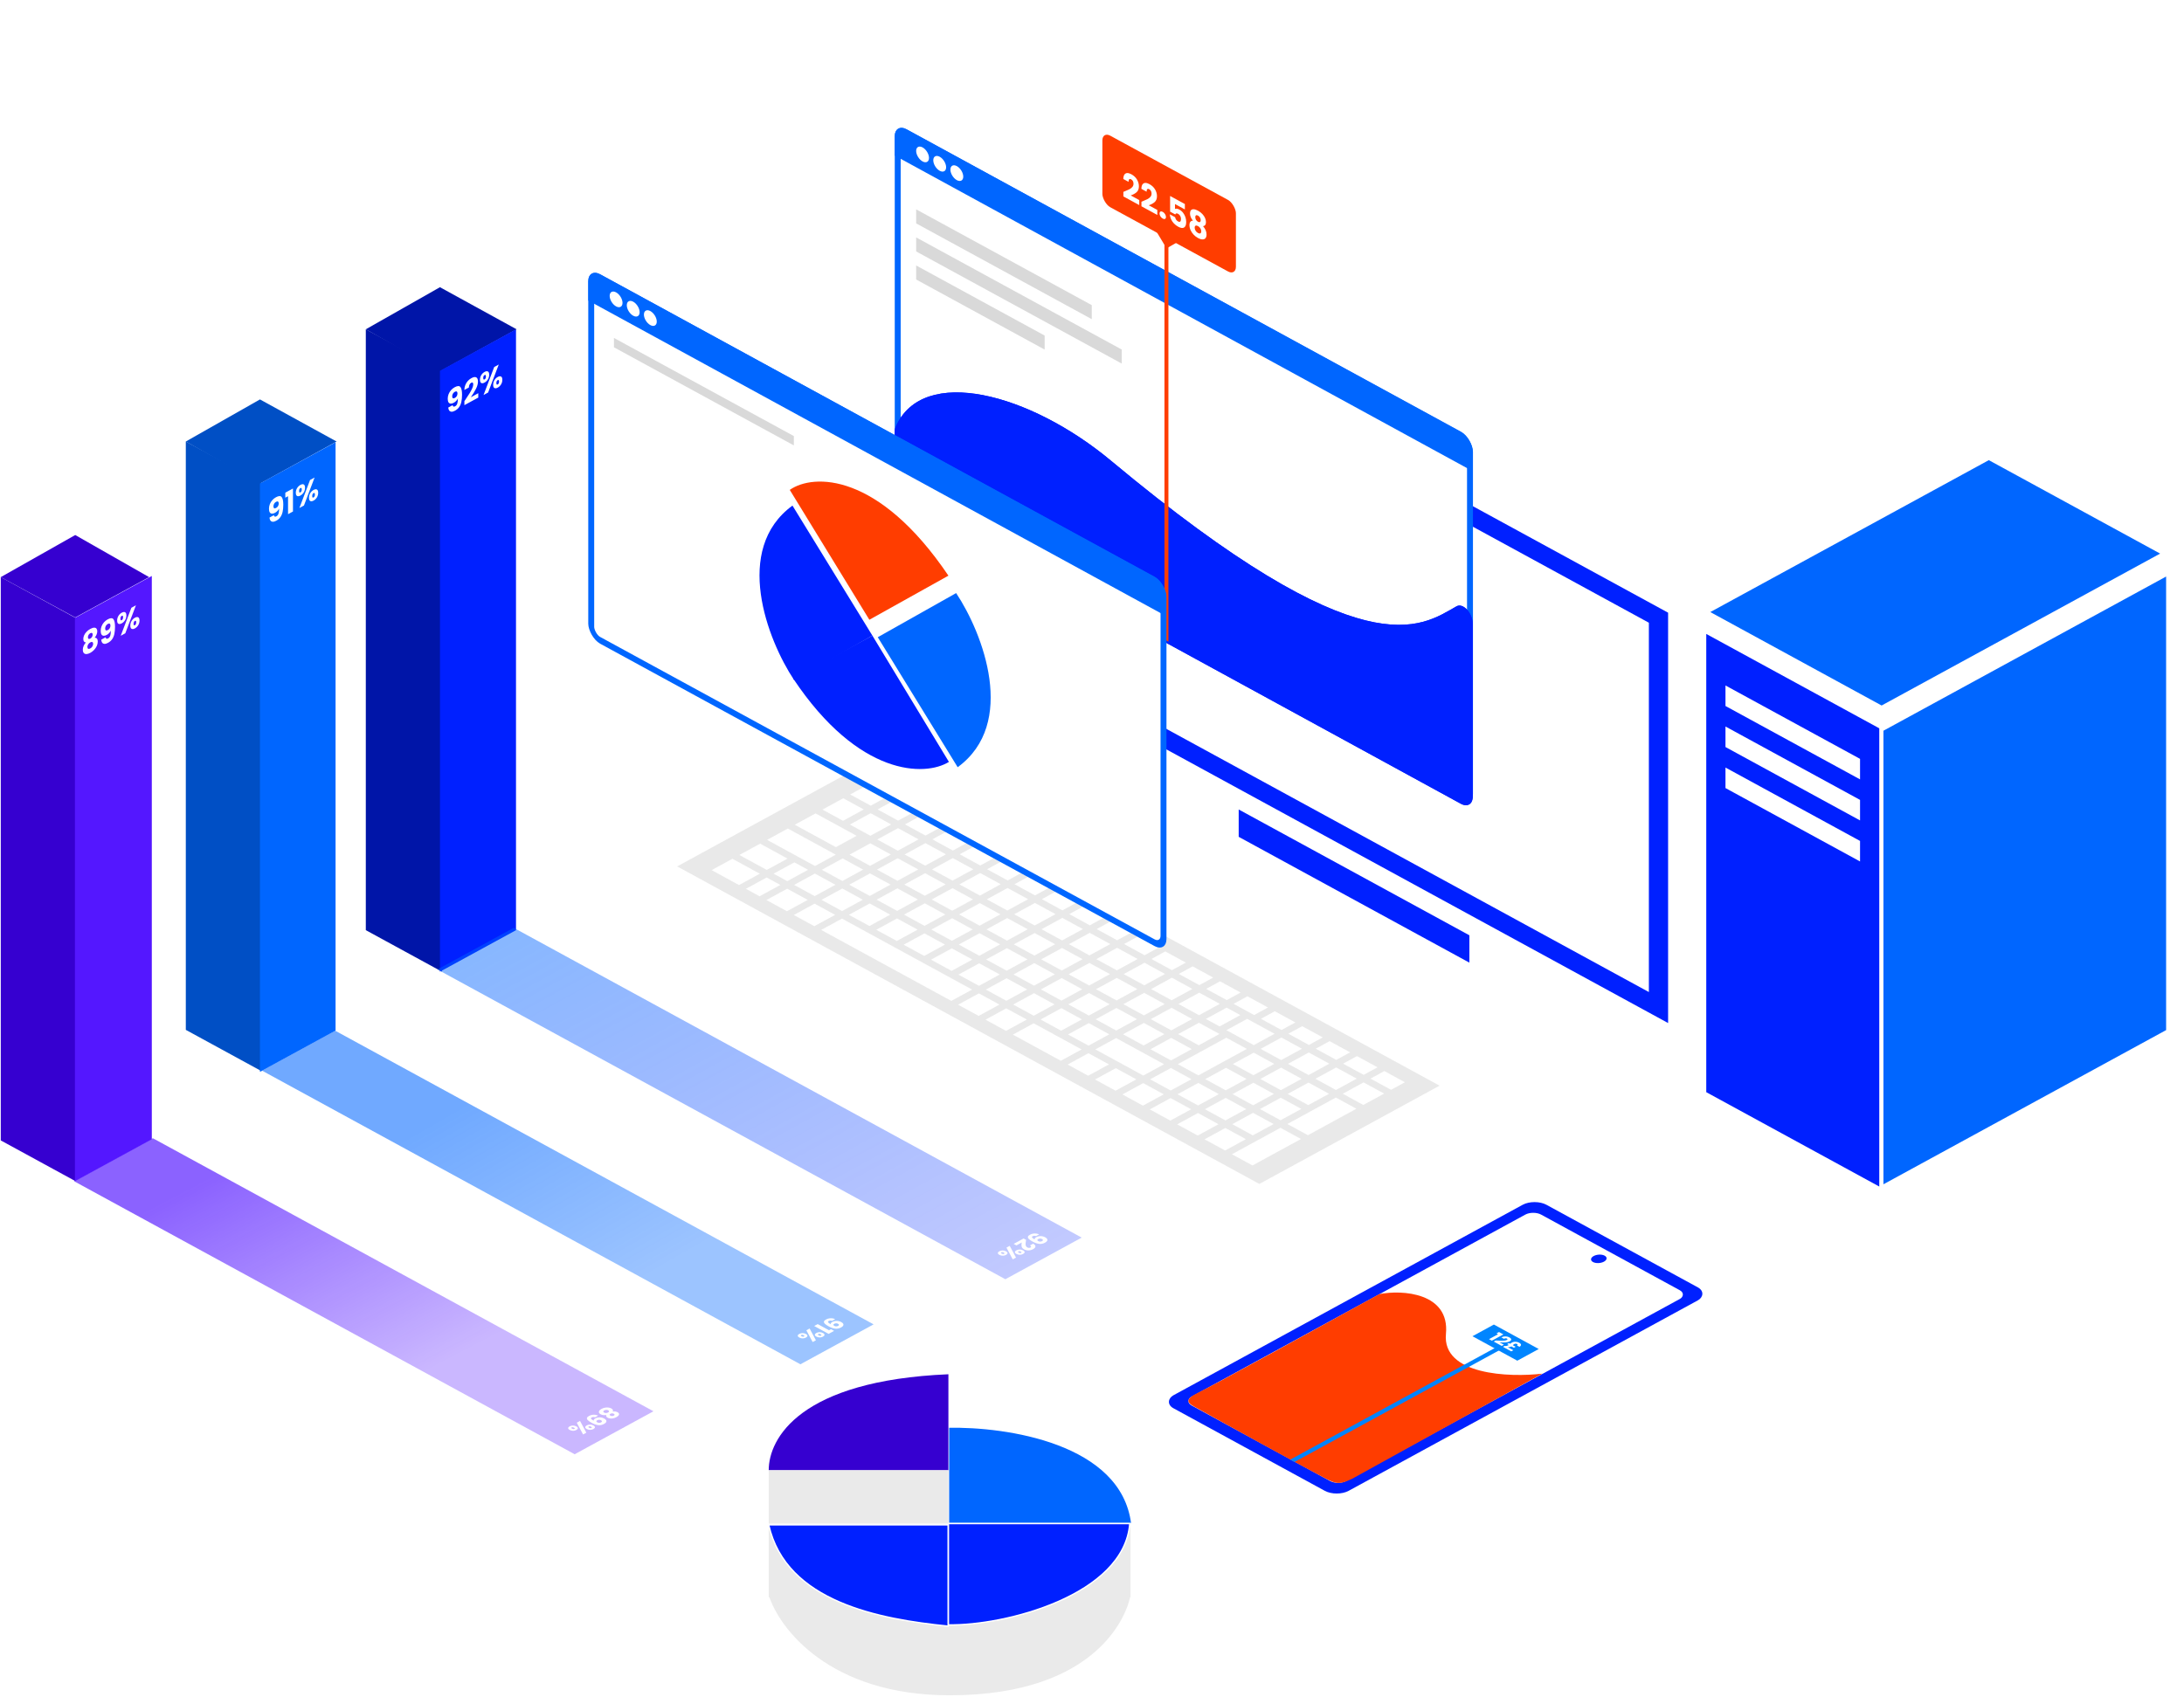 <svg width="485" height="377" viewBox="0 0 485 377" fill="none" xmlns="http://www.w3.org/2000/svg">
<g filter="url(#filter0_d_15_28)">
<rect width="155.591" height="91.15" transform="matrix(0.878 0.479 -2.32855e-08 1 233.827 57.563)" fill="#0020FF"/>
<rect width="58.346" height="6.077" transform="matrix(0.878 0.479 -2.32855e-08 1 275.075 175.802)" fill="#0020FF"/>
<rect width="145.866" height="82.035" transform="matrix(0.878 0.479 -2.32855e-08 1 238.094 64.452)" fill="white"/>
<rect width="43.76" height="101.784" transform="matrix(0.878 0.479 -2.32855e-08 1 378.909 136.812)" fill="#0020FF"/>
<rect width="34.035" height="4.558" transform="matrix(0.878 0.479 -2.32855e-08 1 383.176 148.258)" fill="white"/>
<rect width="34.035" height="4.558" transform="matrix(0.878 0.479 -2.32855e-08 1 383.176 157.373)" fill="white"/>
<rect width="34.035" height="4.558" transform="matrix(0.878 0.479 -2.32855e-08 1 383.176 166.488)" fill="white"/>
</g>
<g filter="url(#filter1_d_15_28)">
<rect width="147.252" height="45.574" transform="matrix(0.878 0.479 -0.878 0.479 190.391 166.618)" fill="#D9D9D9" fill-opacity="0.56"/>
<rect width="5.197" height="3.506" transform="matrix(0.878 0.479 -0.878 0.479 191.876 170.79)" fill="white"/>
<rect width="5.197" height="3.506" transform="matrix(0.878 0.479 -0.878 0.479 197.957 174.112)" fill="white"/>
<rect width="5.197" height="3.506" transform="matrix(0.878 0.479 -0.878 0.479 204.038 177.433)" fill="white"/>
<rect width="5.197" height="3.506" transform="matrix(0.878 0.479 -0.878 0.479 210.12 180.755)" fill="white"/>
<rect width="5.197" height="3.506" transform="matrix(0.878 0.479 -0.878 0.479 216.201 184.077)" fill="white"/>
<rect width="5.197" height="3.506" transform="matrix(0.878 0.479 -0.878 0.479 222.283 187.399)" fill="white"/>
<rect width="5.197" height="3.506" transform="matrix(0.878 0.479 -0.878 0.479 228.364 190.721)" fill="white"/>
<rect width="5.197" height="3.506" transform="matrix(0.878 0.479 -0.878 0.479 234.446 194.043)" fill="white"/>
<rect width="5.197" height="3.506" transform="matrix(0.878 0.479 -0.878 0.479 240.527 197.365)" fill="white"/>
<rect width="5.197" height="3.506" transform="matrix(0.878 0.479 -0.878 0.479 246.608 200.686)" fill="white"/>
<rect width="5.197" height="3.506" transform="matrix(0.878 0.479 -0.878 0.479 252.69 204.008)" fill="white"/>
<rect width="5.197" height="3.506" transform="matrix(0.878 0.479 -0.878 0.479 258.771 207.33)" fill="white"/>
<rect width="5.197" height="3.506" transform="matrix(0.878 0.479 -0.878 0.479 264.853 210.652)" fill="white"/>
<rect width="5.197" height="3.506" transform="matrix(0.878 0.479 -0.878 0.479 270.934 213.974)" fill="white"/>
<rect width="5.197" height="3.506" transform="matrix(0.878 0.479 -0.878 0.479 277.015 217.296)" fill="white"/>
<rect width="5.197" height="3.506" transform="matrix(0.878 0.479 -0.878 0.479 283.097 220.618)" fill="white"/>
<rect width="5.197" height="3.506" transform="matrix(0.878 0.479 -0.878 0.479 289.178 223.939)" fill="white"/>
<rect width="5.197" height="3.506" transform="matrix(0.878 0.479 -0.878 0.479 295.259 227.261)" fill="white"/>
<rect width="5.197" height="3.506" transform="matrix(0.878 0.479 -0.878 0.479 301.341 230.583)" fill="white"/>
<rect width="5.197" height="3.506" transform="matrix(0.878 0.479 -0.878 0.479 307.422 233.905)" fill="white"/>
<rect width="5.197" height="5.258" transform="matrix(0.878 0.479 -0.878 0.479 187.261 173.31)" fill="white"/>
<rect width="5.197" height="5.258" transform="matrix(0.878 0.479 -0.878 0.479 193.342 176.632)" fill="white"/>
<rect width="10.394" height="5.258" transform="matrix(0.878 0.479 -0.878 0.479 181.108 176.672)" fill="white"/>
<rect width="12.127" height="5.258" transform="matrix(0.878 0.479 -0.878 0.479 174.955 180.033)" fill="white"/>
<rect width="6.93" height="5.258" transform="matrix(0.878 0.479 -0.878 0.479 168.801 183.394)" fill="white"/>
<rect width="6.93" height="5.258" transform="matrix(0.878 0.479 -0.878 0.479 162.648 186.755)" fill="white"/>
<rect width="3.465" height="5.258" transform="matrix(0.878 0.479 -0.878 0.479 176.403 187.546)" fill="white"/>
<rect width="3.465" height="5.258" transform="matrix(0.878 0.479 -0.878 0.479 170.25 190.907)" fill="white"/>
<rect width="5.197" height="5.258" transform="matrix(0.878 0.479 -0.878 0.479 199.424 179.954)" fill="white"/>
<rect width="5.197" height="5.258" transform="matrix(0.878 0.479 -0.878 0.479 193.271 183.315)" fill="white"/>
<rect width="5.197" height="5.258" transform="matrix(0.878 0.479 -0.878 0.479 187.117 186.676)" fill="white"/>
<rect width="5.197" height="5.258" transform="matrix(0.878 0.479 -0.878 0.479 180.964 190.037)" fill="white"/>
<rect width="5.197" height="5.258" transform="matrix(0.878 0.479 -0.878 0.479 174.811 193.398)" fill="white"/>
<rect width="5.197" height="5.258" transform="matrix(0.878 0.479 -0.878 0.479 205.505 183.276)" fill="white"/>
<rect width="5.197" height="5.258" transform="matrix(0.878 0.479 -0.878 0.479 199.352 186.637)" fill="white"/>
<rect width="5.197" height="5.258" transform="matrix(0.878 0.479 -0.878 0.479 193.199 189.998)" fill="white"/>
<rect width="5.197" height="5.258" transform="matrix(0.878 0.479 -0.878 0.479 187.046 193.359)" fill="white"/>
<rect width="5.197" height="5.258" transform="matrix(0.878 0.479 -0.878 0.479 180.892 196.72)" fill="white"/>
<rect width="5.197" height="5.258" transform="matrix(0.878 0.479 -0.878 0.479 211.586 186.598)" fill="white"/>
<rect width="5.197" height="5.258" transform="matrix(0.878 0.479 -0.878 0.479 205.433 189.959)" fill="white"/>
<rect width="5.197" height="5.258" transform="matrix(0.878 0.479 -0.878 0.479 199.28 193.32)" fill="white"/>
<rect width="5.197" height="5.258" transform="matrix(0.878 0.479 -0.878 0.479 193.127 196.681)" fill="white"/>
<rect width="32.915" height="5.258" transform="matrix(0.878 0.479 -0.878 0.479 186.974 200.042)" fill="white"/>
<rect width="5.197" height="5.258" transform="matrix(0.878 0.479 -0.878 0.479 217.668 189.92)" fill="white"/>
<rect width="5.197" height="5.258" transform="matrix(0.878 0.479 -0.878 0.479 211.515 193.281)" fill="white"/>
<rect width="5.197" height="5.258" transform="matrix(0.878 0.479 -0.878 0.479 205.361 196.642)" fill="white"/>
<rect width="5.197" height="5.258" transform="matrix(0.878 0.479 -0.878 0.479 199.208 200.003)" fill="white"/>
<rect width="5.197" height="5.258" transform="matrix(0.878 0.479 -0.878 0.479 223.749 193.242)" fill="white"/>
<rect width="5.197" height="5.258" transform="matrix(0.878 0.479 -0.878 0.479 217.596 196.603)" fill="white"/>
<rect width="5.197" height="5.258" transform="matrix(0.878 0.479 -0.878 0.479 211.443 199.964)" fill="white"/>
<rect width="5.197" height="5.258" transform="matrix(0.878 0.479 -0.878 0.479 205.29 203.325)" fill="white"/>
<rect width="5.197" height="5.258" transform="matrix(0.878 0.479 -0.878 0.479 229.831 196.563)" fill="white"/>
<rect width="5.197" height="5.258" transform="matrix(0.878 0.479 -0.878 0.479 223.677 199.925)" fill="white"/>
<rect width="5.197" height="5.258" transform="matrix(0.878 0.479 -0.878 0.479 217.524 203.286)" fill="white"/>
<rect width="5.197" height="5.258" transform="matrix(0.878 0.479 -0.878 0.479 211.371 206.647)" fill="white"/>
<rect width="5.197" height="5.258" transform="matrix(0.878 0.479 -0.878 0.479 235.912 199.885)" fill="white"/>
<rect width="5.197" height="5.258" transform="matrix(0.878 0.479 -0.878 0.479 229.759 203.246)" fill="white"/>
<rect width="5.197" height="5.258" transform="matrix(0.878 0.479 -0.878 0.479 223.606 206.607)" fill="white"/>
<rect width="5.197" height="5.258" transform="matrix(0.878 0.479 -0.878 0.479 217.452 209.969)" fill="white"/>
<rect width="5.197" height="5.258" transform="matrix(0.878 0.479 -0.878 0.479 241.993 203.207)" fill="white"/>
<rect width="5.197" height="5.258" transform="matrix(0.878 0.479 -0.878 0.479 235.84 206.568)" fill="white"/>
<rect width="5.197" height="5.258" transform="matrix(0.878 0.479 -0.878 0.479 229.687 209.929)" fill="white"/>
<rect width="5.197" height="5.258" transform="matrix(0.878 0.479 -0.878 0.479 223.534 213.29)" fill="white"/>
<rect width="5.197" height="5.258" transform="matrix(0.878 0.479 -0.878 0.479 217.381 216.651)" fill="white"/>
<rect width="5.197" height="5.258" transform="matrix(0.878 0.479 -0.878 0.479 248.075 206.529)" fill="white"/>
<rect width="5.197" height="5.258" transform="matrix(0.878 0.479 -0.878 0.479 241.922 209.89)" fill="white"/>
<rect width="5.197" height="5.258" transform="matrix(0.878 0.479 -0.878 0.479 235.768 213.251)" fill="white"/>
<rect width="5.197" height="5.258" transform="matrix(0.878 0.479 -0.878 0.479 229.615 216.612)" fill="white"/>
<rect width="5.197" height="5.258" transform="matrix(0.878 0.479 -0.878 0.479 223.462 219.973)" fill="white"/>
<rect width="5.197" height="5.258" transform="matrix(0.878 0.479 -0.878 0.479 254.156 209.851)" fill="white"/>
<rect width="5.197" height="5.258" transform="matrix(0.878 0.479 -0.878 0.479 248.003 213.212)" fill="white"/>
<rect width="5.197" height="5.258" transform="matrix(0.878 0.479 -0.878 0.479 241.85 216.573)" fill="white"/>
<rect width="5.197" height="5.258" transform="matrix(0.878 0.479 -0.878 0.479 235.697 219.934)" fill="white"/>
<rect width="12.127" height="5.258" transform="matrix(0.878 0.479 -0.878 0.479 229.544 223.295)" fill="white"/>
<rect width="5.197" height="5.258" transform="matrix(0.878 0.479 -0.878 0.479 260.238 213.173)" fill="white"/>
<rect width="5.197" height="5.258" transform="matrix(0.878 0.479 -0.878 0.479 254.084 216.534)" fill="white"/>
<rect width="5.197" height="5.258" transform="matrix(0.878 0.479 -0.878 0.479 247.931 219.895)" fill="white"/>
<rect width="5.197" height="5.258" transform="matrix(0.878 0.479 -0.878 0.479 241.778 223.256)" fill="white"/>
<rect width="5.197" height="5.258" transform="matrix(0.878 0.479 -0.878 0.479 266.319 216.495)" fill="white"/>
<rect width="5.197" height="5.258" transform="matrix(0.878 0.479 -0.878 0.479 260.166 219.856)" fill="white"/>
<rect width="5.197" height="5.258" transform="matrix(0.878 0.479 -0.878 0.479 254.013 223.217)" fill="white"/>
<rect width="12.127" height="5.258" transform="matrix(0.878 0.479 -0.878 0.479 247.859 226.578)" fill="white"/>
<rect width="5.197" height="5.258" transform="matrix(0.878 0.479 -0.878 0.479 241.706 229.939)" fill="white"/>
<rect width="3.465" height="5.258" transform="matrix(0.878 0.479 -0.878 0.479 272.4 219.816)" fill="white"/>
<rect width="5.197" height="5.258" transform="matrix(0.878 0.479 -0.878 0.479 266.247 223.178)" fill="white"/>
<rect width="5.197" height="5.258" transform="matrix(0.878 0.479 -0.878 0.479 260.094 226.539)" fill="white"/>
<rect width="5.197" height="5.258" transform="matrix(0.878 0.479 -0.878 0.479 247.788 233.261)" fill="white"/>
<rect width="6.93" height="5.258" transform="matrix(0.878 0.479 -0.878 0.479 276.961 222.308)" fill="white"/>
<rect width="5.197" height="12.27" transform="matrix(0.878 0.479 -0.878 0.479 272.329 226.499)" fill="white"/>
<rect width="5.197" height="5.258" transform="matrix(0.878 0.479 -0.878 0.479 260.022 233.222)" fill="white"/>
<rect width="5.197" height="5.258" transform="matrix(0.878 0.479 -0.878 0.479 253.869 236.583)" fill="white"/>
<rect width="5.197" height="5.258" transform="matrix(0.878 0.479 -0.878 0.479 284.563 226.46)" fill="white"/>
<rect width="5.197" height="5.258" transform="matrix(0.878 0.479 -0.878 0.479 278.41 229.821)" fill="white"/>
<rect width="5.197" height="5.258" transform="matrix(0.878 0.479 -0.878 0.479 272.257 233.182)" fill="white"/>
<rect width="5.197" height="5.258" transform="matrix(0.878 0.479 -0.878 0.479 266.104 236.543)" fill="white"/>
<rect width="5.197" height="5.258" transform="matrix(0.878 0.479 -0.878 0.479 259.95 239.905)" fill="white"/>
<rect width="5.197" height="5.258" transform="matrix(0.878 0.479 -0.878 0.479 290.645 229.782)" fill="white"/>
<rect width="5.197" height="5.258" transform="matrix(0.878 0.479 -0.878 0.479 284.491 233.143)" fill="white"/>
<rect width="5.197" height="5.258" transform="matrix(0.878 0.479 -0.878 0.479 278.338 236.504)" fill="white"/>
<rect width="5.197" height="5.258" transform="matrix(0.878 0.479 -0.878 0.479 272.185 239.865)" fill="white"/>
<rect width="5.197" height="5.258" transform="matrix(0.878 0.479 -0.878 0.479 266.032 243.226)" fill="white"/>
<rect width="5.197" height="5.258" transform="matrix(0.878 0.479 -0.878 0.479 296.726 233.104)" fill="white"/>
<rect width="5.197" height="5.258" transform="matrix(0.878 0.479 -0.878 0.479 290.573 236.465)" fill="white"/>
<rect width="5.197" height="5.258" transform="matrix(0.878 0.479 -0.878 0.479 284.42 239.826)" fill="white"/>
<rect width="5.197" height="5.258" transform="matrix(0.878 0.479 -0.878 0.479 278.266 243.187)" fill="white"/>
<rect width="5.197" height="5.258" transform="matrix(0.878 0.479 -0.878 0.479 272.113 246.548)" fill="white"/>
<rect width="5.197" height="5.258" transform="matrix(0.878 0.479 -0.878 0.479 302.807 236.426)" fill="white"/>
<rect width="5.197" height="12.27" transform="matrix(0.878 0.479 -0.878 0.479 296.654 239.787)" fill="white"/>
<rect width="5.197" height="12.27" transform="matrix(0.878 0.479 -0.878 0.479 284.348 246.509)" fill="white"/>
</g>
<g filter="url(#filter2_d_15_28)">
<rect x="0.658" y="1.11" width="144.744" height="80.55" rx="2.25" transform="matrix(0.878 0.479 -2.32855e-08 1 198.778 22.973)" fill="white" stroke="#0066FF" stroke-width="1.5"/>
<path d="M246.708 98.329C303.047 145.3 315.493 135.154 323.453 130.677C324.926 129.848 327.043 132.23 327.043 134.572L327.043 172.965C327.043 174.622 325.864 175.321 324.41 174.527L201.331 107.297C199.877 106.503 198.698 104.516 198.698 102.859L198.698 91.853C198.698 91.499 198.752 91.175 198.866 90.909C204.863 76.902 228.817 83.412 246.708 98.329Z" fill="#0020FF"/>
<path d="M246.708 98.329C303.047 145.3 315.493 135.154 323.453 130.677C324.926 129.848 327.043 132.23 327.043 134.572L327.043 172.965C327.043 174.622 325.864 175.321 324.41 174.527L201.331 107.297C199.877 106.503 198.698 104.516 198.698 102.859L198.698 91.853C198.698 91.499 198.752 91.175 198.866 90.909C204.863 76.902 228.817 83.412 246.708 98.329Z" fill="#0020FF"/>
<path d="M198.698 26.289C198.698 24.632 199.877 23.933 201.331 24.727L324.41 91.957C325.864 92.751 327.043 94.739 327.043 96.395L327.043 100.666L198.698 30.559L198.698 26.289Z" fill="#0066FF"/>
<ellipse rx="1.625" ry="1.558" transform="matrix(0.878 0.479 -2.32855e-08 1 204.877 30.3)" fill="white"/>
<ellipse rx="1.625" ry="1.558" transform="matrix(0.878 0.479 -2.32855e-08 1 208.68 32.377)" fill="white"/>
<ellipse rx="1.625" ry="1.558" transform="matrix(0.878 0.479 -2.32855e-08 1 212.483 34.454)" fill="white"/>
<line y1="-0.5" x2="88.192" y2="-0.5" transform="matrix(-2.32855e-08 1 -0.878 -0.479 258.592 49.864)" stroke="#FF3D00"/>
<rect width="33.774" height="15.89" rx="2" transform="matrix(0.878 0.479 -2.32855e-08 1 244.805 25.185)" fill="#FF3D00"/>
<path d="M259.055 51.166L264.485 48.067L253.625 42.135L259.055 51.166Z" fill="#FF3D00"/>
<path d="M249.469 38.613C249.629 38.556 249.701 38.529 249.687 38.532C250.146 38.35 250.506 38.193 250.768 38.058C251.035 37.927 251.26 37.759 251.442 37.554C251.625 37.35 251.716 37.104 251.716 36.816C251.716 36.597 251.672 36.402 251.583 36.231C251.494 36.06 251.36 35.926 251.183 35.829C251.005 35.731 250.864 35.732 250.761 35.831C250.663 35.926 250.614 36.113 250.614 36.39L249.455 35.757C249.465 35.309 249.549 34.976 249.708 34.759C249.872 34.545 250.085 34.437 250.347 34.436C250.614 34.438 250.909 34.527 251.232 34.703C251.789 35.008 252.208 35.399 252.488 35.878C252.774 36.359 252.917 36.861 252.917 37.384C252.917 37.955 252.746 38.392 252.404 38.696C252.063 38.995 251.627 39.231 251.098 39.407L252.994 40.442L252.994 41.554L249.469 39.629L249.469 38.613ZM253.48 40.804C253.64 40.747 253.712 40.72 253.698 40.723C254.157 40.541 254.517 40.383 254.779 40.249C255.046 40.118 255.271 39.95 255.453 39.745C255.636 39.541 255.727 39.295 255.727 39.007C255.727 38.788 255.683 38.593 255.594 38.422C255.505 38.251 255.371 38.117 255.194 38.02C255.016 37.922 254.875 37.923 254.772 38.021C254.674 38.117 254.625 38.303 254.625 38.581L253.466 37.948C253.476 37.5 253.56 37.167 253.719 36.95C253.883 36.736 254.096 36.628 254.358 36.627C254.625 36.629 254.92 36.718 255.243 36.894C255.8 37.199 256.219 37.59 256.499 38.069C256.785 38.55 256.928 39.052 256.928 39.575C256.928 40.145 256.757 40.583 256.415 40.887C256.073 41.185 255.638 41.422 255.109 41.597L257.005 42.633L257.005 43.745L253.48 41.82L253.48 40.804ZM258.215 44.55C258.004 44.435 257.831 44.271 257.695 44.058C257.564 43.842 257.498 43.63 257.498 43.422C257.498 43.209 257.564 43.066 257.695 42.994C257.831 42.924 258.004 42.947 258.215 43.062C258.42 43.174 258.589 43.338 258.72 43.554C258.856 43.772 258.924 43.988 258.924 44.201C258.924 44.409 258.856 44.548 258.72 44.618C258.589 44.685 258.42 44.662 258.215 44.55ZM263.124 42.519L260.933 41.323L260.933 42.427C261.027 42.361 261.158 42.336 261.326 42.353C261.495 42.371 261.677 42.433 261.874 42.541C262.225 42.732 262.515 42.981 262.745 43.288C262.979 43.597 263.149 43.925 263.257 44.272C263.365 44.619 263.419 44.96 263.419 45.296C263.419 45.92 263.264 46.332 262.955 46.531C262.646 46.725 262.211 46.669 261.649 46.362C261.275 46.157 260.95 45.908 260.673 45.613C260.397 45.313 260.184 44.991 260.035 44.648C259.885 44.305 259.803 43.959 259.789 43.61L260.961 44.25C260.989 44.431 261.057 44.606 261.165 44.777C261.273 44.943 261.42 45.077 261.607 45.179C261.827 45.299 261.991 45.309 262.099 45.207C262.206 45.106 262.26 44.922 262.26 44.656C262.26 44.394 262.204 44.163 262.092 43.964C261.979 43.763 261.815 43.605 261.6 43.487C261.441 43.4 261.31 43.374 261.207 43.408C261.104 43.437 261.036 43.515 261.003 43.641L259.845 43.008L259.845 39.528L263.124 41.319L263.124 42.519ZM264.924 45.014C264.484 44.508 264.264 43.969 264.264 43.398C264.264 43.11 264.329 42.885 264.46 42.721C264.591 42.553 264.79 42.472 265.057 42.479C265.324 42.481 265.652 42.588 266.04 42.8C266.429 43.013 266.754 43.262 267.016 43.549C267.283 43.834 267.482 44.132 267.613 44.443C267.744 44.75 267.809 45.047 267.809 45.335C267.809 45.623 267.749 45.84 267.627 45.987C267.51 46.136 267.351 46.218 267.149 46.23C267.402 46.507 267.596 46.805 267.732 47.124C267.868 47.439 267.936 47.758 267.936 48.084C267.936 48.462 267.851 48.744 267.683 48.93C267.514 49.11 267.285 49.192 266.995 49.178C266.709 49.166 266.391 49.064 266.04 48.872C265.689 48.681 265.368 48.433 265.078 48.131C264.793 47.831 264.566 47.499 264.397 47.135C264.229 46.766 264.144 46.392 264.144 46.013C264.144 45.682 264.212 45.434 264.348 45.268C264.484 45.097 264.676 45.012 264.924 45.014ZM266.644 44.906C266.644 44.687 266.588 44.489 266.475 44.31C266.368 44.129 266.223 43.988 266.04 43.888C265.858 43.789 265.71 43.769 265.598 43.831C265.49 43.895 265.436 44.036 265.436 44.255C265.436 44.462 265.492 44.658 265.605 44.843C265.717 45.021 265.862 45.159 266.04 45.256C266.218 45.353 266.363 45.371 266.475 45.31C266.588 45.249 266.644 45.114 266.644 44.906ZM266.04 46.216C265.82 46.096 265.642 46.068 265.507 46.133C265.371 46.192 265.303 46.342 265.303 46.582C265.303 46.806 265.368 47.025 265.499 47.241C265.635 47.459 265.815 47.63 266.04 47.752C266.265 47.875 266.44 47.899 266.567 47.824C266.698 47.752 266.763 47.603 266.763 47.379C266.763 47.145 266.695 46.921 266.56 46.708C266.429 46.498 266.255 46.334 266.04 46.216Z" fill="white"/>
<rect width="44.415" height="3.116" transform="matrix(0.878 0.479 -2.32855e-08 1 203.451 42.503)" fill="#D9D9D9"/>
<rect width="51.998" height="3.116" transform="matrix(0.878 0.479 -2.32855e-08 1 203.451 48.735)" fill="#D9D9D9"/>
<rect width="32.499" height="3.116" transform="matrix(0.878 0.479 -2.32855e-08 1 203.451 54.967)" fill="#D9D9D9"/>
</g>
<g filter="url(#filter3_d_15_28)">
<rect x="0.658" y="1.11" width="144.744" height="80.55" rx="2.25" transform="matrix(0.878 0.479 -2.32855e-08 1 130.716 55.17)" fill="white" stroke="#0066FF" stroke-width="1.5"/>
<path d="M130.636 58.486C130.636 56.829 131.814 56.13 133.268 56.924L256.348 124.154C257.802 124.949 258.981 126.936 258.981 128.592L258.981 132.863L130.636 62.756L130.636 58.486Z" fill="#0066FF"/>
<ellipse rx="1.625" ry="1.558" transform="matrix(0.878 0.479 -2.32855e-08 1 136.815 62.497)" fill="white"/>
<ellipse rx="1.625" ry="1.558" transform="matrix(0.878 0.479 -2.32855e-08 1 140.618 64.574)" fill="white"/>
<ellipse rx="1.625" ry="1.558" transform="matrix(0.878 0.479 -2.32855e-08 1 144.421 66.651)" fill="white"/>
<path d="M193.729 137.176L175.984 108.302C162.722 117.995 170.381 138.094 176.358 147.073L193.729 137.176Z" fill="#0020FF"/>
<path d="M194.925 137.54L212.669 166.414C225.931 156.721 218.307 136.715 212.33 127.737L194.925 137.54Z" fill="#0066FF"/>
<path d="M193.058 133.662L210.616 123.867C195.113 100.911 180.612 101.141 175.382 104.814L193.058 133.662Z" fill="#FF3D00"/>
<path d="M193.729 137.176L176.171 146.767C190.74 168.601 205.496 168.499 210.726 165.234L193.729 137.176Z" fill="#0020FF"/>
<rect width="45.498" height="2.077" transform="matrix(0.878 0.479 -2.32855e-08 1 136.34 71.065)" fill="#D9D9D9"/>
</g>
<rect width="43.332" height="70.445" transform="matrix(0.878 0.479 -0.878 0.479 441.655 102.209)" fill="#0066FF"/>
<g filter="url(#filter4_d_15_28)">
<rect width="71.497" height="100.746" transform="matrix(0.878 -0.479 2.32855e-08 1 418.254 158.309)" fill="#0066FF"/>
</g>
<g filter="url(#filter5_d_15_28)">
<rect width="44.313" height="94.348" rx="3" transform="matrix(0.878 0.479 -0.878 0.479 340.778 262.17)" fill="#0020FF"/>
<rect width="39.1" height="88.451" rx="2" transform="matrix(0.878 0.479 -0.878 0.479 340.479 264.833)" fill="white"/>
<ellipse rx="1.303" ry="1.474" transform="matrix(0.878 0.479 -0.878 0.479 355.048 275.618)" fill="#0020FF"/>
<path d="M321.1 292.29C321.978 283.15 311.403 282.423 306.28 283.462C294.022 290.213 269.071 303.92 266.211 305.273C262.918 306.831 263.769 307.637 265.113 308.389C273.164 312.889 288.606 321.371 292.558 323.448C296.51 325.526 296.949 326.045 300.242 324.487L342.507 301.118C335.188 301.984 320.222 301.43 321.1 292.29Z" fill="url(#paint0_linear_15_28)"/>
<rect width="11.342" height="5.416" transform="matrix(0.878 0.479 -0.878 0.479 331.744 290.213)" fill="#0085FF"/>
<path d="M332.324 292.175L332.882 291.87L333.855 292.401L331.292 293.801L330.667 293.459L332.672 292.364L332.324 292.175ZM332.162 293.751C332.305 293.76 332.371 293.763 332.359 293.762C332.778 293.784 333.114 293.797 333.367 293.802C333.622 293.809 333.862 293.801 334.086 293.778C334.311 293.755 334.486 293.709 334.613 293.639C334.709 293.587 334.761 293.534 334.771 293.48C334.78 293.427 334.74 293.376 334.651 293.327C334.562 293.278 334.458 293.259 334.339 293.267C334.224 293.276 334.106 293.314 333.984 293.381L333.405 293.064C333.609 292.958 333.817 292.89 334.03 292.861C334.245 292.833 334.45 292.837 334.644 292.874C334.841 292.913 335.02 292.976 335.181 293.064C335.46 293.216 335.598 293.37 335.596 293.524C335.596 293.68 335.481 293.821 335.252 293.946C335.001 294.083 334.683 294.164 334.297 294.188C333.913 294.211 333.487 294.206 333.019 294.173L333.967 294.69L333.479 294.957L331.717 293.994L332.162 293.751ZM336.071 295.912L335.6 296.169L333.81 295.191L334.021 294.984C334.229 294.991 334.414 294.978 334.575 294.946C334.737 294.914 334.898 294.854 335.06 294.766L335.067 294.762L334.684 294.553L335.088 294.332L335.372 294.488C335.487 294.376 335.611 294.284 335.744 294.211C335.903 294.125 336.076 294.068 336.264 294.043C336.453 294.018 336.643 294.025 336.832 294.062C337.022 294.099 337.2 294.163 337.366 294.254C337.637 294.402 337.772 294.556 337.77 294.716C337.767 294.876 337.653 295.023 337.426 295.157L336.874 294.856C336.963 294.802 337.011 294.748 337.018 294.693C337.028 294.637 336.984 294.582 336.889 294.53C336.795 294.479 336.693 294.455 336.583 294.459C336.475 294.461 336.365 294.493 336.253 294.555C336.199 294.584 336.15 294.617 336.106 294.654C336.064 294.693 336.012 294.743 335.951 294.804L336.587 295.151L336.183 295.372L335.635 295.072L335.625 295.078C335.534 295.128 335.42 295.17 335.284 295.203C335.149 295.236 335.005 295.251 334.852 295.247L336.071 295.912Z" fill="white"/>
<rect width="1.083" height="51.818" transform="matrix(0.878 0.479 -0.878 0.479 331.996 295.406)" fill="#0084FF"/>
</g>
<rect width="18.904" height="125.125" transform="matrix(0.878 0.479 -2.32855e-08 1 0.173 128.189)" fill="#3600D0"/>
<path d="M16.706 118.841L33.107 128.189L16.706 137.152L0.173 128.189L16.706 118.841Z" fill="#3600D0"/>
<rect width="19.445" height="125.125" transform="matrix(0.878 -0.479 2.32855e-08 1 16.64 137.251)" fill="#5417FF"/>
<path d="M19.076 142.703C18.691 142.68 18.498 142.418 18.498 141.919C18.498 141.667 18.556 141.407 18.67 141.139C18.785 140.866 18.959 140.606 19.193 140.357C19.426 140.103 19.713 139.884 20.053 139.698C20.392 139.512 20.677 139.42 20.907 139.421C21.14 139.414 21.314 139.485 21.429 139.632C21.543 139.775 21.601 139.972 21.601 140.224C21.601 140.476 21.547 140.725 21.441 140.97C21.339 141.212 21.199 141.435 21.023 141.639C21.244 141.639 21.414 141.715 21.533 141.864C21.652 142.009 21.711 142.224 21.711 142.509C21.711 142.84 21.638 143.168 21.49 143.491C21.343 143.809 21.142 144.101 20.888 144.366C20.638 144.628 20.36 144.843 20.053 145.011C19.745 145.179 19.465 145.269 19.211 145.282C18.961 145.292 18.762 145.219 18.615 145.061C18.468 144.899 18.394 144.652 18.394 144.321C18.394 144.032 18.453 143.75 18.572 143.475C18.691 143.195 18.859 142.938 19.076 142.703ZM20.581 140.963C20.581 140.772 20.532 140.652 20.433 140.603C20.339 140.547 20.212 140.563 20.053 140.65C19.893 140.737 19.764 140.861 19.666 141.022C19.571 141.181 19.524 141.356 19.524 141.548C19.524 141.73 19.573 141.847 19.672 141.901C19.77 141.95 19.897 141.932 20.053 141.847C20.208 141.762 20.335 141.639 20.433 141.478C20.532 141.317 20.581 141.145 20.581 140.963ZM20.053 142.687C19.86 142.792 19.704 142.938 19.586 143.124C19.467 143.306 19.408 143.501 19.408 143.711C19.408 143.907 19.465 144.037 19.58 144.1C19.698 144.162 19.856 144.138 20.053 144.031C20.249 143.924 20.403 143.777 20.513 143.59C20.628 143.402 20.685 143.209 20.685 143.013C20.685 142.808 20.626 142.677 20.507 142.621C20.392 142.562 20.241 142.584 20.053 142.687ZM23.453 141.558C23.514 141.893 23.702 141.974 24.018 141.802C24.235 141.684 24.388 141.49 24.478 141.222C24.569 140.953 24.614 140.571 24.614 140.077C24.523 140.271 24.401 140.45 24.245 140.614C24.089 140.778 23.915 140.913 23.723 141.018C23.461 141.161 23.227 141.228 23.023 141.219C22.818 141.205 22.656 141.109 22.537 140.931C22.422 140.746 22.365 140.479 22.365 140.129C22.365 139.784 22.427 139.449 22.549 139.125C22.676 138.799 22.855 138.504 23.084 138.238C23.317 137.971 23.592 137.751 23.907 137.579C24.513 137.248 24.937 137.231 25.179 137.528C25.42 137.825 25.541 138.392 25.541 139.227C25.541 139.834 25.492 140.362 25.394 140.813C25.3 141.256 25.138 141.643 24.909 141.974C24.683 142.302 24.374 142.574 23.981 142.788C23.67 142.958 23.403 143.034 23.182 143.015C22.965 142.993 22.797 142.901 22.678 142.737C22.564 142.571 22.498 142.355 22.482 142.088L23.453 141.558ZM23.962 139.942C24.134 139.848 24.272 139.715 24.374 139.543C24.476 139.365 24.528 139.174 24.528 138.969C24.528 138.745 24.474 138.601 24.368 138.538C24.261 138.475 24.118 138.492 23.938 138.591C23.758 138.689 23.614 138.831 23.508 139.015C23.405 139.192 23.354 139.388 23.354 139.603C23.354 139.803 23.405 139.939 23.508 140.009C23.614 140.072 23.766 140.05 23.962 139.942ZM26.016 137.834C26.016 137.456 26.11 137.113 26.298 136.804C26.491 136.494 26.738 136.256 27.042 136.09C27.345 135.925 27.59 135.893 27.779 135.996C27.967 136.098 28.061 136.338 28.061 136.716C28.061 137.094 27.967 137.438 27.779 137.746C27.59 138.054 27.345 138.291 27.042 138.456C26.738 138.622 26.491 138.655 26.298 138.554C26.11 138.452 26.016 138.212 26.016 137.834ZM30.187 134.449L27.822 140.669L26.808 141.223L29.173 135.003L30.187 134.449ZM27.035 136.794C26.839 136.901 26.741 137.116 26.741 137.438C26.741 137.755 26.839 137.86 27.035 137.753C27.13 137.701 27.203 137.621 27.257 137.513C27.31 137.405 27.337 137.271 27.337 137.112C27.337 136.79 27.236 136.684 27.035 136.794ZM28.94 138.953C28.94 138.575 29.034 138.231 29.223 137.923C29.411 137.615 29.657 137.378 29.96 137.213C30.263 137.047 30.509 137.015 30.697 137.118C30.885 137.22 30.979 137.46 30.979 137.838C30.979 138.216 30.885 138.56 30.697 138.868C30.509 139.176 30.263 139.413 29.96 139.579C29.657 139.744 29.411 139.776 29.223 139.673C29.034 139.571 28.94 139.331 28.94 138.953ZM29.953 137.916C29.859 137.967 29.786 138.047 29.732 138.156C29.683 138.262 29.659 138.397 29.659 138.56C29.659 138.877 29.757 138.982 29.953 138.875C30.048 138.823 30.121 138.743 30.175 138.635C30.228 138.527 30.255 138.393 30.255 138.234C30.255 138.076 30.228 137.971 30.175 137.921C30.121 137.866 30.048 137.864 29.953 137.916Z" fill="white"/>
<rect width="19.122" height="130.686" transform="matrix(0.878 0.479 -2.32855e-08 1 41.264 98.069)" fill="#004FC5"/>
<path d="M57.73 88.722L74.746 98.069L57.73 107.417L41.264 98.069L57.73 88.722Z" fill="#004FC5"/>
<rect width="19.122" height="130.686" transform="matrix(0.878 -0.479 2.32855e-08 1 57.73 107.391)" fill="#0066FF"/>
<path d="M60.82 114.434C60.882 114.769 61.07 114.851 61.385 114.679C61.602 114.56 61.756 114.366 61.846 114.098C61.936 113.829 61.981 113.448 61.981 112.953C61.891 113.147 61.768 113.326 61.613 113.49C61.457 113.655 61.283 113.789 61.09 113.895C60.828 114.038 60.595 114.105 60.39 114.095C60.185 114.081 60.024 113.985 59.905 113.807C59.79 113.623 59.733 113.355 59.733 113.005C59.733 112.66 59.794 112.325 59.917 112.002C60.044 111.676 60.222 111.38 60.452 111.115C60.685 110.847 60.959 110.627 61.275 110.455C61.881 110.124 62.305 110.107 62.546 110.404C62.788 110.702 62.909 111.268 62.909 112.103C62.909 112.71 62.86 113.238 62.761 113.689C62.667 114.132 62.505 114.519 62.276 114.85C62.051 115.178 61.742 115.45 61.349 115.665C61.037 115.835 60.771 115.91 60.55 115.891C60.333 115.869 60.165 115.777 60.046 115.613C59.931 115.447 59.866 115.231 59.849 114.964L60.82 114.434ZM61.33 112.819C61.502 112.725 61.639 112.591 61.742 112.419C61.844 112.242 61.895 112.05 61.895 111.845C61.895 111.621 61.842 111.477 61.736 111.414C61.629 111.351 61.486 111.369 61.306 111.467C61.125 111.566 60.982 111.707 60.875 111.891C60.773 112.068 60.722 112.264 60.722 112.479C60.722 112.68 60.773 112.815 60.875 112.885C60.982 112.948 61.133 112.926 61.33 112.819ZM63.359 110.549L63.359 109.436L65.06 108.506L65.06 113.616L63.967 114.213L63.967 110.216L63.359 110.549ZM65.693 109.448C65.693 109.07 65.787 108.727 65.976 108.419C66.168 108.109 66.416 107.871 66.719 107.705C67.022 107.54 67.268 107.508 67.456 107.61C67.644 107.713 67.739 107.953 67.739 108.331C67.739 108.709 67.644 109.052 67.456 109.36C67.268 109.669 67.022 109.906 66.719 110.071C66.416 110.237 66.168 110.269 65.976 110.169C65.787 110.067 65.693 109.826 65.693 109.448ZM69.864 106.064L67.499 112.284L66.486 112.838L68.851 106.618L69.864 106.064ZM66.713 108.408C66.516 108.516 66.418 108.731 66.418 109.053C66.418 109.37 66.516 109.475 66.713 109.367C66.807 109.316 66.881 109.236 66.934 109.128C66.987 109.019 67.014 108.886 67.014 108.727C67.014 108.405 66.913 108.299 66.713 108.408ZM68.617 110.567C68.617 110.189 68.711 109.846 68.9 109.538C69.088 109.23 69.334 108.993 69.637 108.827C69.94 108.662 70.186 108.63 70.374 108.732C70.563 108.835 70.657 109.075 70.657 109.453C70.657 109.831 70.563 110.174 70.374 110.482C70.186 110.791 69.94 111.028 69.637 111.193C69.334 111.359 69.088 111.39 68.9 111.288C68.711 111.185 68.617 110.945 68.617 110.567ZM69.631 109.531C69.537 109.582 69.463 109.662 69.41 109.77C69.361 109.877 69.336 110.011 69.336 110.175C69.336 110.492 69.434 110.597 69.631 110.49C69.725 110.438 69.799 110.358 69.852 110.25C69.905 110.141 69.932 110.008 69.932 109.849C69.932 109.69 69.905 109.586 69.852 109.536C69.799 109.481 69.725 109.479 69.631 109.531Z" fill="white"/>
<rect width="19.234" height="133.467" transform="matrix(0.878 0.479 -2.32855e-08 1 81.236 73.142)" fill="#0015A8"/>
<path d="M97.702 63.795L114.718 73.142L97.702 82.49L81.236 73.142L97.702 63.795Z" fill="#0015A8"/>
<rect width="19.234" height="133.467" transform="matrix(0.878 -0.479 2.32855e-08 1 97.702 82.363)" fill="#0020FF"/>
<path d="M100.516 89.994C100.577 90.329 100.766 90.411 101.081 90.238C101.298 90.12 101.452 89.926 101.542 89.658C101.632 89.389 101.677 89.007 101.677 88.513C101.587 88.707 101.464 88.886 101.308 89.05C101.153 89.215 100.979 89.349 100.786 89.454C100.524 89.598 100.291 89.665 100.086 89.655C99.881 89.641 99.719 89.545 99.6 89.367C99.486 89.182 99.428 88.915 99.428 88.565C99.428 88.22 99.49 87.885 99.613 87.561C99.74 87.235 99.918 86.94 100.147 86.674C100.381 86.407 100.655 86.187 100.97 86.015C101.577 85.684 102 85.667 102.242 85.964C102.484 86.261 102.605 86.828 102.605 87.663C102.605 88.27 102.555 88.798 102.457 89.249C102.363 89.692 102.201 90.079 101.972 90.41C101.747 90.738 101.437 91.01 101.044 91.225C100.733 91.394 100.467 91.47 100.246 91.451C100.028 91.429 99.861 91.337 99.742 91.173C99.627 91.007 99.562 90.791 99.545 90.524L100.516 89.994ZM101.026 88.379C101.198 88.285 101.335 88.151 101.437 87.979C101.54 87.802 101.591 87.61 101.591 87.405C101.591 87.181 101.538 87.037 101.431 86.974C101.325 86.911 101.181 86.929 101.001 87.027C100.821 87.125 100.678 87.267 100.571 87.451C100.469 87.628 100.418 87.824 100.418 88.039C100.418 88.239 100.469 88.375 100.571 88.445C100.678 88.508 100.829 88.486 101.026 88.379ZM103.128 89.106C103.267 88.904 103.331 88.811 103.319 88.827C103.72 88.23 104.035 87.747 104.265 87.379C104.498 87.009 104.695 86.647 104.854 86.294C105.014 85.941 105.094 85.638 105.094 85.386C105.094 85.195 105.055 85.067 104.977 85.002C104.899 84.937 104.783 84.947 104.627 85.032C104.471 85.117 104.349 85.252 104.258 85.437C104.172 85.614 104.129 85.825 104.129 86.067L103.116 86.621C103.124 86.22 103.198 85.848 103.337 85.506C103.48 85.162 103.667 84.864 103.896 84.613C104.129 84.359 104.388 84.155 104.67 84.001C105.157 83.735 105.524 83.677 105.77 83.827C106.02 83.975 106.144 84.278 106.144 84.736C106.144 85.235 105.995 85.781 105.696 86.374C105.397 86.962 105.016 87.585 104.553 88.244L106.212 87.338L106.212 88.311L103.128 89.995L103.128 89.106ZM106.589 84.353C106.589 83.975 106.683 83.632 106.871 83.324C107.064 83.013 107.311 82.775 107.614 82.609C107.918 82.444 108.163 82.412 108.352 82.515C108.54 82.617 108.634 82.858 108.634 83.236C108.634 83.614 108.54 83.957 108.352 84.265C108.163 84.573 107.918 84.81 107.614 84.975C107.311 85.141 107.064 85.174 106.871 85.074C106.683 84.971 106.589 84.731 106.589 84.353ZM110.76 80.968L108.395 87.188L107.381 87.742L109.746 81.522L110.76 80.968ZM107.608 83.313C107.412 83.42 107.313 83.635 107.313 83.957C107.313 84.274 107.412 84.379 107.608 84.272C107.703 84.22 107.776 84.141 107.83 84.032C107.883 83.924 107.909 83.79 107.909 83.632C107.909 83.309 107.809 83.203 107.608 83.313ZM109.513 85.472C109.513 85.094 109.607 84.751 109.795 84.442C109.984 84.134 110.229 83.897 110.533 83.732C110.836 83.566 111.081 83.534 111.27 83.637C111.458 83.739 111.552 83.98 111.552 84.358C111.552 84.736 111.458 85.079 111.27 85.387C111.081 85.695 110.836 85.932 110.533 86.098C110.229 86.263 109.984 86.295 109.795 86.192C109.607 86.09 109.513 85.85 109.513 85.472ZM110.526 84.435C110.432 84.486 110.358 84.566 110.305 84.675C110.256 84.781 110.232 84.916 110.232 85.079C110.232 85.396 110.33 85.501 110.526 85.394C110.621 85.343 110.694 85.263 110.748 85.154C110.801 85.046 110.827 84.912 110.827 84.754C110.827 84.595 110.801 84.49 110.748 84.44C110.694 84.385 110.621 84.383 110.526 84.435Z" fill="white"/>
<g style="mix-blend-mode:multiply">
<rect width="18.512" height="136.177" transform="matrix(0.878 -0.479 0.878 0.479 58.182 237.809)" fill="url(#paint1_linear_15_28)" style="mix-blend-mode:saturation"/>
</g>
<path d="M184.777 293.395C184.502 293.293 184.252 293.303 184.027 293.426C183.872 293.511 183.831 293.608 183.904 293.719C183.977 293.829 184.169 293.969 184.479 294.138C184.452 294.053 184.47 293.967 184.531 293.879C184.593 293.791 184.692 293.71 184.83 293.635C185.017 293.533 185.222 293.462 185.444 293.424C185.669 293.387 185.9 293.387 186.137 293.424C186.374 293.464 186.602 293.544 186.822 293.664C187.038 293.782 187.183 293.909 187.256 294.045C187.327 294.182 187.324 294.319 187.248 294.457C187.169 294.596 187.016 294.727 186.791 294.85C186.358 295.086 185.921 295.178 185.479 295.126C185.037 295.073 184.555 294.904 184.031 294.618C183.651 294.41 183.371 294.219 183.193 294.045C183.015 293.874 182.943 293.708 182.978 293.548C183.01 293.39 183.167 293.234 183.447 293.081C183.67 292.96 183.904 292.88 184.15 292.841C184.392 292.805 184.628 292.802 184.856 292.834C185.081 292.868 185.286 292.928 185.47 293.016L184.777 293.395ZM185.251 294.052C185.128 294.119 185.067 294.192 185.067 294.272C185.07 294.354 185.135 294.43 185.264 294.5C185.405 294.577 185.551 294.615 185.703 294.615C185.855 294.615 185.995 294.58 186.124 294.51C186.253 294.439 186.316 294.362 186.313 294.277C186.31 294.196 186.241 294.118 186.107 294.045C185.981 293.976 185.842 293.94 185.69 293.937C185.538 293.937 185.391 293.975 185.251 294.052ZM184.53 295.241L185.228 295.622L184.013 296.286L180.809 294.537L181.59 294.11L184.096 295.479L184.53 295.241ZM182.753 296.092C182.99 296.222 183.106 296.358 183.1 296.502C183.091 296.647 182.978 296.779 182.762 296.897C182.546 297.016 182.306 297.076 182.042 297.08C181.779 297.083 181.529 297.02 181.292 296.89C181.055 296.761 180.94 296.624 180.945 296.48C180.951 296.337 181.062 296.206 181.279 296.087C181.495 295.969 181.737 295.908 182.003 295.903C182.266 295.9 182.516 295.963 182.753 296.092ZM180.467 298.098L179.067 295.488L179.791 295.093L181.191 297.703L180.467 298.098ZM182.328 296.655C182.468 296.579 182.437 296.485 182.235 296.375C182.037 296.266 181.867 296.25 181.726 296.327C181.659 296.364 181.631 296.406 181.643 296.454C181.655 296.502 181.71 296.553 181.81 296.607C182.012 296.718 182.184 296.734 182.328 296.655ZM178.962 296.303C179.199 296.432 179.314 296.569 179.309 296.713C179.303 296.857 179.192 296.988 178.975 297.106C178.759 297.224 178.519 297.285 178.256 297.288C177.992 297.291 177.742 297.228 177.505 297.099C177.268 296.969 177.153 296.833 177.158 296.689C177.164 296.545 177.276 296.414 177.492 296.296C177.708 296.178 177.948 296.117 178.212 296.114C178.475 296.11 178.725 296.174 178.962 296.303ZM178.541 296.864C178.608 296.827 178.636 296.785 178.624 296.737C178.609 296.691 178.551 296.639 178.449 296.583C178.25 296.475 178.08 296.459 177.94 296.536C177.872 296.572 177.844 296.615 177.856 296.663C177.868 296.71 177.923 296.762 178.023 296.816C178.122 296.87 178.216 296.901 178.304 296.907C178.394 296.915 178.473 296.901 178.541 296.864Z" fill="white"/>
<g style="mix-blend-mode:multiply">
<rect width="19.929" height="126.609" transform="matrix(0.878 -0.479 0.878 0.479 16.452 262.376)" fill="url(#paint2_linear_15_28)" style="mix-blend-mode:saturation"/>
</g>
<path d="M136.05 313.542C136.471 313.472 136.838 313.522 137.151 313.693C137.309 313.779 137.411 313.88 137.458 313.995C137.508 314.112 137.487 314.236 137.397 314.369C137.309 314.503 137.144 314.637 136.901 314.769C136.658 314.902 136.415 314.991 136.172 315.038C135.93 315.087 135.701 315.098 135.488 315.071C135.277 315.046 135.093 314.99 134.935 314.903C134.777 314.817 134.678 314.721 134.637 314.616C134.593 314.512 134.6 314.407 134.659 314.302C134.424 314.347 134.198 314.355 133.978 314.328C133.762 314.303 133.564 314.241 133.386 314.144C133.178 314.03 133.051 313.903 133.004 313.763C132.96 313.623 132.99 313.483 133.092 313.341C133.191 313.2 133.351 313.07 133.57 312.95C133.79 312.83 134.03 312.742 134.29 312.686C134.547 312.632 134.803 312.617 135.058 312.641C135.315 312.666 135.548 312.736 135.756 312.849C135.937 312.948 136.051 313.057 136.098 313.175C136.148 313.295 136.131 313.417 136.05 313.542ZM135.549 314.443C135.669 314.509 135.796 314.54 135.931 314.537C136.066 314.537 136.19 314.506 136.304 314.443C136.418 314.381 136.477 314.312 136.48 314.237C136.48 314.164 136.42 314.094 136.3 314.029C136.186 313.966 136.06 313.936 135.922 313.937C135.788 313.941 135.665 313.973 135.554 314.033C135.443 314.094 135.385 314.162 135.383 314.237C135.38 314.312 135.435 314.381 135.549 314.443ZM135.027 313.746C135.165 313.671 135.238 313.589 135.247 313.501C135.258 313.415 135.198 313.336 135.067 313.264C134.944 313.197 134.802 313.164 134.641 313.166C134.477 313.169 134.325 313.209 134.185 313.286C134.044 313.362 133.974 313.444 133.974 313.53C133.971 313.618 134.031 313.695 134.154 313.763C134.283 313.833 134.427 313.866 134.588 313.861C134.746 313.858 134.893 313.819 135.027 313.746ZM132.142 314.823C131.867 314.721 131.617 314.731 131.392 314.854C131.237 314.939 131.196 315.036 131.269 315.147C131.342 315.257 131.534 315.397 131.844 315.566C131.818 315.481 131.835 315.395 131.897 315.307C131.958 315.219 132.057 315.138 132.195 315.063C132.382 314.96 132.587 314.89 132.809 314.852C133.034 314.815 133.266 314.815 133.503 314.852C133.74 314.892 133.968 314.972 134.187 315.091C134.404 315.21 134.548 315.337 134.621 315.473C134.692 315.61 134.689 315.747 134.613 315.885C134.534 316.024 134.382 316.155 134.156 316.278C133.723 316.514 133.286 316.606 132.844 316.554C132.403 316.501 131.92 316.331 131.396 316.045C131.016 315.838 130.737 315.647 130.558 315.473C130.38 315.302 130.308 315.136 130.343 314.976C130.375 314.818 130.532 314.662 130.813 314.509C131.035 314.388 131.269 314.308 131.515 314.269C131.758 314.233 131.993 314.23 132.221 314.262C132.446 314.296 132.651 314.356 132.836 314.444L132.142 314.823ZM132.616 315.48C132.493 315.547 132.432 315.62 132.432 315.7C132.435 315.782 132.501 315.858 132.629 315.928C132.77 316.005 132.916 316.043 133.068 316.043C133.22 316.043 133.361 316.008 133.489 315.938C133.618 315.867 133.681 315.79 133.678 315.705C133.675 315.624 133.606 315.546 133.472 315.473C133.346 315.404 133.207 315.368 133.055 315.365C132.903 315.365 132.757 315.403 132.616 315.48ZM131.768 316.619C132.005 316.748 132.121 316.885 132.115 317.029C132.106 317.174 131.993 317.306 131.777 317.424C131.561 317.542 131.321 317.603 131.057 317.606C130.794 317.61 130.544 317.546 130.307 317.417C130.07 317.288 129.955 317.151 129.96 317.007C129.966 316.863 130.077 316.732 130.294 316.614C130.51 316.496 130.752 316.434 131.018 316.429C131.281 316.426 131.531 316.489 131.768 316.619ZM129.482 318.625L128.082 316.015L128.806 315.619L130.206 318.23L129.482 318.625ZM131.343 317.182C131.483 317.105 131.452 317.012 131.25 316.902C131.052 316.793 130.882 316.777 130.741 316.854C130.674 316.89 130.646 316.933 130.658 316.981C130.67 317.029 130.725 317.08 130.825 317.134C131.027 317.244 131.199 317.26 131.343 317.182ZM127.977 316.83C128.214 316.959 128.329 317.096 128.324 317.24C128.318 317.383 128.207 317.514 127.99 317.633C127.774 317.751 127.534 317.812 127.271 317.815C127.007 317.818 126.757 317.755 126.52 317.626C126.283 317.496 126.168 317.359 126.173 317.216C126.179 317.072 126.291 316.941 126.507 316.823C126.723 316.704 126.963 316.644 127.227 316.64C127.49 316.637 127.74 316.7 127.977 316.83ZM127.556 317.391C127.623 317.354 127.651 317.312 127.639 317.264C127.624 317.217 127.566 317.166 127.464 317.11C127.265 317.002 127.095 316.986 126.955 317.062C126.887 317.099 126.859 317.141 126.871 317.189C126.883 317.237 126.938 317.288 127.038 317.343C127.137 317.397 127.231 317.427 127.319 317.434C127.409 317.442 127.488 317.427 127.556 317.391Z" fill="white"/>
<g style="mix-blend-mode:multiply">
<rect width="19.307" height="143.646" transform="matrix(0.878 -0.479 0.878 0.479 97.136 215.34)" fill="url(#paint3_linear_15_28)"/>
</g>
<path d="M230.07 274.565C229.795 274.463 229.545 274.473 229.32 274.596C229.165 274.681 229.124 274.778 229.197 274.889C229.27 274.999 229.462 275.139 229.772 275.308C229.746 275.223 229.763 275.137 229.825 275.049C229.886 274.961 229.985 274.88 230.123 274.805C230.31 274.702 230.515 274.632 230.737 274.594C230.963 274.557 231.194 274.557 231.431 274.594C231.668 274.634 231.896 274.714 232.115 274.833C232.332 274.952 232.476 275.079 232.55 275.215C232.62 275.352 232.617 275.489 232.541 275.627C232.462 275.766 232.31 275.897 232.084 276.02C231.651 276.256 231.214 276.348 230.772 276.296C230.331 276.243 229.848 276.073 229.324 275.787C228.944 275.58 228.665 275.389 228.486 275.215C228.308 275.044 228.236 274.878 228.271 274.718C228.303 274.56 228.46 274.404 228.741 274.251C228.963 274.13 229.197 274.05 229.443 274.011C229.686 273.975 229.921 273.972 230.149 274.004C230.375 274.038 230.579 274.098 230.764 274.186L230.07 274.565ZM230.544 275.222C230.421 275.289 230.36 275.362 230.36 275.442C230.363 275.524 230.429 275.6 230.557 275.67C230.698 275.747 230.844 275.785 230.996 275.785C231.148 275.785 231.289 275.75 231.417 275.68C231.546 275.609 231.609 275.532 231.606 275.447C231.603 275.366 231.534 275.288 231.4 275.215C231.274 275.146 231.135 275.11 230.983 275.107C230.831 275.107 230.685 275.145 230.544 275.222ZM227.866 275.4C227.846 275.497 227.837 275.542 227.84 275.534C227.79 275.82 227.76 276.049 227.748 276.222C227.733 276.396 227.752 276.56 227.805 276.713C227.858 276.867 227.963 276.986 228.121 277.073C228.241 277.138 228.362 277.174 228.485 277.181C228.608 277.187 228.725 277.16 228.836 277.099C228.947 277.038 228.993 276.967 228.972 276.886C228.952 276.807 228.865 276.727 228.713 276.644L229.437 276.248C229.68 276.387 229.835 276.529 229.902 276.675C229.967 276.822 229.957 276.962 229.872 277.094C229.784 277.228 229.639 277.351 229.437 277.461C229.089 277.651 228.738 277.745 228.384 277.744C228.027 277.744 227.706 277.665 227.419 277.509C227.106 277.338 226.922 277.121 226.866 276.857C226.813 276.595 226.825 276.304 226.901 275.984L225.716 276.632L225.106 276.298L227.309 275.095L227.866 275.4ZM227.189 277.73C227.426 277.86 227.542 277.996 227.536 278.14C227.527 278.285 227.415 278.417 227.198 278.535C226.982 278.654 226.742 278.714 226.479 278.718C226.215 278.721 225.965 278.658 225.728 278.528C225.491 278.399 225.376 278.262 225.382 278.118C225.387 277.975 225.499 277.844 225.715 277.725C225.932 277.607 226.173 277.546 226.439 277.541C226.702 277.538 226.952 277.601 227.189 277.73ZM224.903 279.736L223.503 277.126L224.227 276.731L225.627 279.341L224.903 279.736ZM226.764 278.293C226.904 278.217 226.873 278.123 226.672 278.013C226.473 277.904 226.303 277.888 226.163 277.965C226.095 278.002 226.068 278.044 226.079 278.092C226.091 278.14 226.147 278.191 226.246 278.245C226.448 278.356 226.62 278.372 226.764 278.293ZM223.398 277.941C223.635 278.07 223.751 278.207 223.745 278.351C223.739 278.495 223.628 278.626 223.411 278.744C223.195 278.862 222.955 278.923 222.692 278.926C222.428 278.929 222.178 278.866 221.941 278.737C221.704 278.607 221.589 278.471 221.595 278.327C221.601 278.183 221.712 278.052 221.928 277.934C222.145 277.816 222.385 277.755 222.648 277.752C222.911 277.748 223.161 277.812 223.398 277.941ZM222.977 278.502C223.044 278.465 223.072 278.423 223.06 278.375C223.046 278.329 222.987 278.277 222.885 278.221C222.686 278.113 222.516 278.097 222.376 278.174C222.308 278.21 222.281 278.253 222.292 278.301C222.304 278.349 222.36 278.4 222.459 278.454C222.559 278.508 222.652 278.539 222.74 278.545C222.831 278.553 222.91 278.539 222.977 278.502Z" fill="white"/>
<path d="M210.878 376.562C184.251 376.562 173.003 361.722 170.708 354.302C197.679 353.036 251.506 351.262 251.047 354.302C250.474 358.103 244.161 376.562 210.878 376.562Z" fill="#EAEAEA"/>
<rect x="170.708" y="338.508" width="80.34" height="16.288" fill="#EAEAEA"/>
<path d="M210.569 338.698L170.708 338.698C174.565 355.881 195.383 359.682 210.569 361.202L210.569 338.698Z" fill="#0020FF" stroke="white" stroke-width="0.3"/>
<path d="M210.631 338.417L251.334 338.417C249.103 320.459 223.487 316.741 210.631 316.992L210.631 338.417Z" fill="#0066FF" stroke="white" stroke-width="0.3"/>
<path d="M210.612 326.573L210.612 305.254C177.633 306.65 170.708 319.505 170.708 326.573L210.612 326.573Z" fill="#3600D0"/>
<path d="M210.612 338.417L250.888 338.417C249.629 354.406 223.087 361.159 210.612 360.92L210.612 338.417Z" fill="#0020FF" stroke="white" stroke-width="0.3"/>
<path d="M170.708 326.573H210.612V338.417H170.708V326.573Z" fill="#EAEAEA"/>
<defs>
<filter id="filter0_d_15_28" x="219.827" y="47.563" width="211.486" height="230.01" filterUnits="userSpaceOnUse" color-interpolation-filters="sRGB">
<feFlood flood-opacity="0" result="BackgroundImageFix"/>
<feColorMatrix in="SourceAlpha" type="matrix" values="0 0 0 0 0 0 0 0 0 0 0 0 0 0 0 0 0 0 127 0" result="hardAlpha"/>
<feOffset dy="4"/>
<feGaussianBlur stdDeviation="7"/>
<feComposite in2="hardAlpha" operator="out"/>
<feColorMatrix type="matrix" values="0 0 0 0 0 0 0 0 0 0.082 0 0 0 0 0.658 0 0 0 0.35 0"/>
<feBlend mode="normal" in2="BackgroundImageFix" result="effect1_dropShadow_15_28"/>
<feBlend mode="normal" in="SourceGraphic" in2="effect1_dropShadow_15_28" result="shape"/>
</filter>
<filter id="filter1_d_15_28" x="142.396" y="162.618" width="185.225" height="108.437" filterUnits="userSpaceOnUse" color-interpolation-filters="sRGB">
<feFlood flood-opacity="0" result="BackgroundImageFix"/>
<feColorMatrix in="SourceAlpha" type="matrix" values="0 0 0 0 0 0 0 0 0 0 0 0 0 0 0 0 0 0 127 0" result="hardAlpha"/>
<feOffset dy="4"/>
<feGaussianBlur stdDeviation="4"/>
<feComposite in2="hardAlpha" operator="out"/>
<feColorMatrix type="matrix" values="0 0 0 0 0 0 0 0 0 0.124 0 0 0 0 1 0 0 0 0.22 0"/>
<feBlend mode="normal" in2="BackgroundImageFix" result="effect1_dropShadow_15_28"/>
<feBlend mode="normal" in="SourceGraphic" in2="effect1_dropShadow_15_28" result="shape"/>
</filter>
<filter id="filter2_d_15_28" x="184.698" y="14.399" width="156.345" height="178.455" filterUnits="userSpaceOnUse" color-interpolation-filters="sRGB">
<feFlood flood-opacity="0" result="BackgroundImageFix"/>
<feColorMatrix in="SourceAlpha" type="matrix" values="0 0 0 0 0 0 0 0 0 0 0 0 0 0 0 0 0 0 127 0" result="hardAlpha"/>
<feOffset dy="4"/>
<feGaussianBlur stdDeviation="7"/>
<feComposite in2="hardAlpha" operator="out"/>
<feColorMatrix type="matrix" values="0 0 0 0 0 0 0 0 0 0.082 0 0 0 0 0.658 0 0 0 0.35 0"/>
<feBlend mode="normal" in2="BackgroundImageFix" result="effect1_dropShadow_15_28"/>
<feBlend mode="normal" in="SourceGraphic" in2="effect1_dropShadow_15_28" result="shape"/>
</filter>
<filter id="filter3_d_15_28" x="116.636" y="46.596" width="156.345" height="177.936" filterUnits="userSpaceOnUse" color-interpolation-filters="sRGB">
<feFlood flood-opacity="0" result="BackgroundImageFix"/>
<feColorMatrix in="SourceAlpha" type="matrix" values="0 0 0 0 0 0 0 0 0 0 0 0 0 0 0 0 0 0 127 0" result="hardAlpha"/>
<feOffset dy="4"/>
<feGaussianBlur stdDeviation="7"/>
<feComposite in2="hardAlpha" operator="out"/>
<feColorMatrix type="matrix" values="0 0 0 0 0 0 0 0 0 0.082 0 0 0 0 0.658 0 0 0 0.35 0"/>
<feBlend mode="normal" in2="BackgroundImageFix" result="effect1_dropShadow_15_28"/>
<feBlend mode="normal" in="SourceGraphic" in2="effect1_dropShadow_15_28" result="shape"/>
</filter>
<filter id="filter4_d_15_28" x="414.254" y="124.035" width="70.746" height="143.02" filterUnits="userSpaceOnUse" color-interpolation-filters="sRGB">
<feFlood flood-opacity="0" result="BackgroundImageFix"/>
<feColorMatrix in="SourceAlpha" type="matrix" values="0 0 0 0 0 0 0 0 0 0 0 0 0 0 0 0 0 0 127 0" result="hardAlpha"/>
<feOffset dy="4"/>
<feGaussianBlur stdDeviation="2"/>
<feComposite in2="hardAlpha" operator="out"/>
<feColorMatrix type="matrix" values="0 0 0 0 0 0 0 0 0 0 0 0 0 0 0 0 0 0 0.25 0"/>
<feBlend mode="normal" in2="BackgroundImageFix" result="effect1_dropShadow_15_28"/>
<feBlend mode="normal" in="SourceGraphic" in2="effect1_dropShadow_15_28" result="shape"/>
</filter>
<filter id="filter5_d_15_28" x="255.52" y="263.013" width="126.605" height="72.786" filterUnits="userSpaceOnUse" color-interpolation-filters="sRGB">
<feFlood flood-opacity="0" result="BackgroundImageFix"/>
<feColorMatrix in="SourceAlpha" type="matrix" values="0 0 0 0 0 0 0 0 0 0 0 0 0 0 0 0 0 0 127 0" result="hardAlpha"/>
<feOffset dy="4"/>
<feGaussianBlur stdDeviation="2"/>
<feComposite in2="hardAlpha" operator="out"/>
<feColorMatrix type="matrix" values="0 0 0 0 0 0 0 0 0 0.124 0 0 0 0 1 0 0 0 0.22 0"/>
<feBlend mode="normal" in2="BackgroundImageFix" result="effect1_dropShadow_15_28"/>
<feBlend mode="normal" in="SourceGraphic" in2="effect1_dropShadow_15_28" result="shape"/>
</filter>
<linearGradient id="paint0_linear_15_28" x1="316.16" y1="291.251" x2="300.823" y2="312.326" gradientUnits="userSpaceOnUse">
<stop stop-color="#FF3D00"/>
<stop offset="1" stop-color="#FF3D00"/>
</linearGradient>
<linearGradient id="paint1_linear_15_28" x1="8.001" y1="33.903" x2="9.615" y2="95.554" gradientUnits="userSpaceOnUse">
<stop stop-color="#0066FF" stop-opacity="0.56"/>
<stop offset="1" stop-color="#0066FF" stop-opacity="0.39"/>
</linearGradient>
<linearGradient id="paint2_linear_15_28" x1="11.816" y1="15.72" x2="10.37" y2="88.839" gradientUnits="userSpaceOnUse">
<stop stop-color="#5417FF" stop-opacity="0.68"/>
<stop offset="1" stop-color="#5417FF" stop-opacity="0.31"/>
</linearGradient>
<linearGradient id="paint3_linear_15_28" x1="9.653" y1="0" x2="9.653" y2="143.646" gradientUnits="userSpaceOnUse">
<stop stop-color="#0066FF" stop-opacity="0.47"/>
<stop offset="1" stop-color="#0020FF" stop-opacity="0.24"/>
</linearGradient>
</defs>
</svg>
